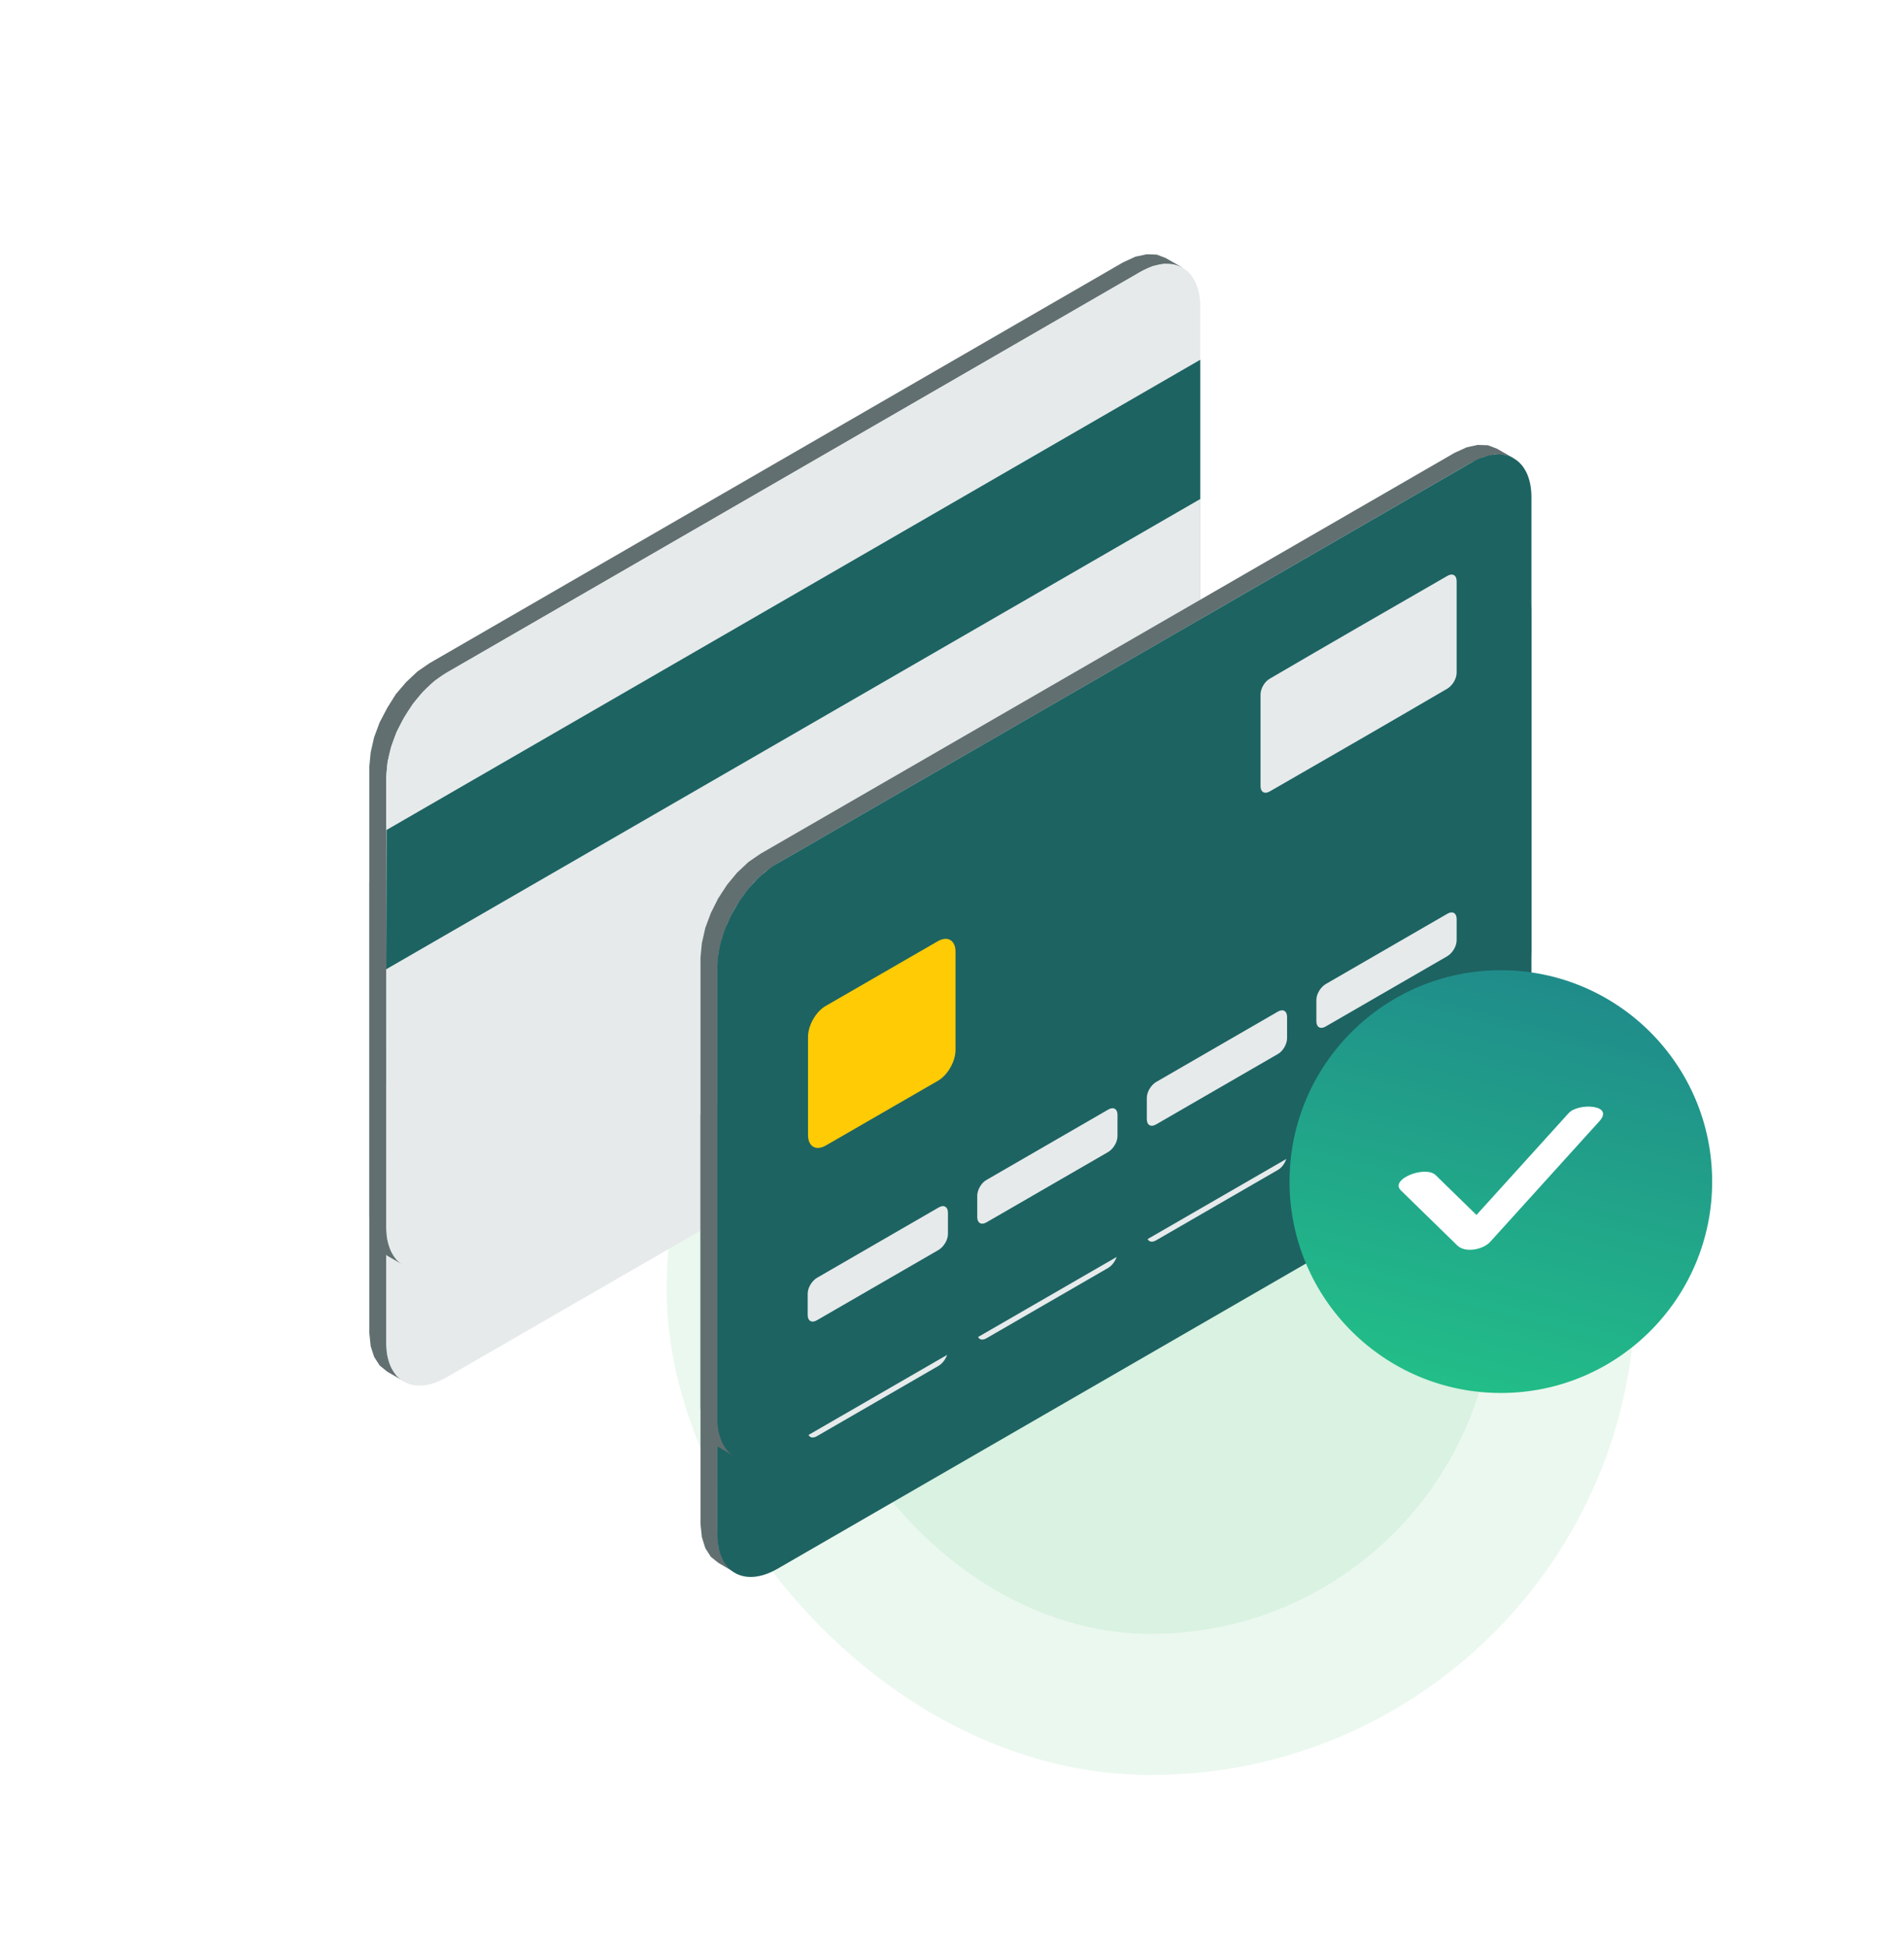 <svg width="397" height="406" viewBox="0 0 397 406" fill="none" xmlns="http://www.w3.org/2000/svg">
<rect opacity="0.1" x="139" y="168" width="202" height="202" rx="101" fill="#35BD5B"/>
<rect opacity="0.1" x="168.43" y="197.431" width="143.139" height="143.139" rx="71.57" fill="#35BD5B"/>
<g filter="url(#filter0_f_838_9286)">
<path fill-rule="evenodd" clip-rule="evenodd" d="M246.592 79.965L243.071 77.953L241.203 77.234L239.119 77.162L236.747 77.665L234.232 78.815L89.576 162.389L87.061 164.114L84.689 166.342L82.533 168.857L80.737 171.731L79.156 174.749L78.006 177.839L77.287 181.001L77 184.02V277.798L77.287 280.601L78.006 282.829L79.156 284.625L80.737 285.919L84.258 287.931L82.677 286.709L81.527 284.912L80.809 282.613L80.593 279.882L80.521 186.104L80.809 183.013L81.527 179.923L82.677 176.762L84.258 173.743L86.055 170.941L88.21 168.354L90.582 166.126L93.097 164.401L237.753 80.899L240.268 79.677L242.64 79.174L244.724 79.318L246.592 79.965Z" fill="#626F70"/>
<path fill-rule="evenodd" clip-rule="evenodd" d="M80.521 186.104V279.882C80.521 287.859 86.126 291.093 93.025 287.14L237.753 203.566C244.652 199.614 250.257 189.84 250.257 181.864V88.085C250.257 80.109 244.652 76.875 237.753 80.827L93.097 164.402C86.198 168.354 80.593 178.127 80.593 186.104H80.521Z" fill="#E6EAEB"/>
<path fill-rule="evenodd" clip-rule="evenodd" d="M80.593 197.171L80.521 226.203L250.257 128.184V99.152L80.593 197.171Z" fill="#1D6362"/>
<path fill-rule="evenodd" clip-rule="evenodd" d="M153.245 327.814L149.724 325.73L148.214 324.508L147.065 322.712L146.346 320.412L146.059 317.682V223.759L146.346 220.741L147.065 217.579L148.214 214.489L149.724 211.471L151.592 208.597L153.676 206.081L156.047 203.854L158.562 202.129L303.291 118.555L305.806 117.405L308.105 116.902L310.261 116.974L312.13 117.692L315.651 119.704L313.782 119.058L311.627 118.914L309.327 119.417L306.812 120.567L162.084 204.141L159.568 205.866L157.197 208.094L155.113 210.681L153.245 213.483L151.736 216.501L150.586 219.663L149.867 222.753L149.58 225.843V319.694L149.867 322.496L150.586 324.724L151.736 326.521L153.245 327.814Z" fill="#626F70"/>
<path fill-rule="evenodd" clip-rule="evenodd" d="M162.083 204.141L306.812 120.567C313.71 116.615 319.315 119.848 319.315 127.825V221.747C319.315 229.724 313.71 239.425 306.812 243.449L162.083 327.024C155.185 330.976 149.58 327.742 149.58 319.766V225.843C149.58 217.867 155.185 208.166 162.083 204.141Z" fill="#1D6362"/>
<path fill-rule="evenodd" clip-rule="evenodd" d="M303.722 164.403C303.722 158.007 303.722 151.611 303.722 145.287C303.722 144.066 302.859 143.563 301.781 144.21C289.421 151.324 277.061 158.438 264.773 165.624C263.695 166.199 262.833 167.708 262.833 168.93C262.833 175.325 262.833 181.649 262.833 188.045C262.833 189.266 263.695 189.769 264.773 189.123C277.133 182.008 289.493 174.894 301.781 167.708C302.859 167.061 303.722 165.624 303.722 164.403Z" fill="#E6EAEB"/>
<path fill-rule="evenodd" clip-rule="evenodd" d="M170.347 299.357L195.714 284.697C196.792 284.051 197.655 282.613 197.655 281.392V276.936C197.655 275.715 196.792 275.212 195.714 275.858L170.347 290.518C169.27 291.165 168.407 292.602 168.407 293.824V298.279C168.407 299.501 169.27 300.004 170.347 299.357Z" fill="#E6EAEB"/>
<path fill-rule="evenodd" clip-rule="evenodd" d="M205.703 278.948L231.07 264.289C232.148 263.642 233.01 262.205 233.01 260.983V256.528C233.01 255.306 232.148 254.803 231.07 255.45L205.703 270.109C204.625 270.684 203.763 272.193 203.763 273.415V277.87C203.763 279.092 204.625 279.595 205.703 278.948Z" fill="#E6EAEB"/>
<path fill-rule="evenodd" clip-rule="evenodd" d="M241.059 258.541L266.426 243.881C267.504 243.306 268.366 241.797 268.366 240.575V236.12C268.366 234.898 267.504 234.395 266.426 235.042L241.059 249.702C239.981 250.348 239.119 251.786 239.119 253.007V257.463C239.119 258.684 239.981 259.187 241.059 258.541Z" fill="#E6EAEB"/>
<path fill-rule="evenodd" clip-rule="evenodd" d="M276.415 238.131L301.782 223.472C302.859 222.825 303.722 221.388 303.722 220.166V215.711C303.722 214.489 302.859 213.986 301.782 214.633L276.415 229.293C275.337 229.939 274.474 231.377 274.474 232.598V237.054C274.474 238.275 275.337 238.778 276.415 238.131Z" fill="#E6EAEB"/>
<path fill-rule="evenodd" clip-rule="evenodd" d="M168.479 240.287C168.479 237.916 170.132 234.969 172.216 233.82C179.977 229.364 187.738 224.837 195.499 220.382C197.583 219.16 199.236 220.166 199.236 222.538V243.018C199.236 245.389 197.583 248.336 195.499 249.485C187.738 253.941 179.977 258.468 172.216 262.923C170.132 264.145 168.479 263.139 168.479 260.768V240.287Z" fill="#FFCB05"/>
</g>
<path fill-rule="evenodd" clip-rule="evenodd" d="M246.592 55.803L243.071 53.791L241.203 53.072L239.119 53L236.747 53.503L234.232 54.653L89.576 138.227L87.061 139.952L84.689 142.18L82.533 144.695L80.737 147.569L79.156 150.587L78.006 153.677L77.287 156.839L77 159.857V253.636L77.287 256.439L78.006 258.666L79.156 260.463L80.737 261.756L84.258 263.769L82.677 262.547L81.527 260.75L80.809 258.451L80.593 255.72L80.521 161.941L80.809 158.851L81.527 155.761L82.677 152.599L84.258 149.581L86.055 146.779L88.21 144.192L90.582 141.964L93.097 140.239L237.753 56.737L240.268 55.515L242.64 55.012L244.724 55.156L246.592 55.803Z" fill="#626F70"/>
<path fill-rule="evenodd" clip-rule="evenodd" d="M80.521 161.942V255.72C80.521 263.697 86.126 266.931 93.025 262.978L237.753 179.404C244.652 175.451 250.257 165.678 250.257 157.702V63.923C250.257 55.947 244.652 52.713 237.753 56.665L93.097 140.24C86.198 144.192 80.593 153.965 80.593 161.942H80.521Z" fill="#E6EAEB"/>
<path fill-rule="evenodd" clip-rule="evenodd" d="M80.593 173.009L80.521 202.041L250.257 104.022V74.99L80.593 173.009Z" fill="#1D6362"/>
<path fill-rule="evenodd" clip-rule="evenodd" d="M153.245 303.652L149.724 301.568L148.214 300.346L147.065 298.549L146.346 296.25L146.059 293.519V199.597L146.346 196.579L147.065 193.417L148.214 190.327L149.724 187.308L151.592 184.434L153.676 181.919L156.047 179.691L158.562 177.966L303.291 94.392L305.806 93.242L308.105 92.739L310.261 92.811L312.13 93.53L315.651 95.542L313.782 94.895L311.627 94.751L309.327 95.254L306.812 96.404L162.084 179.979L159.568 181.703L157.197 183.931L155.113 186.518L153.245 189.321L151.736 192.339L150.586 195.501L149.867 198.591L149.58 201.681V295.531L149.867 298.334L150.586 300.561L151.736 302.358L153.245 303.652Z" fill="#626F70"/>
<path fill-rule="evenodd" clip-rule="evenodd" d="M162.083 179.979L306.812 96.404C313.71 92.452 319.315 95.686 319.315 103.662V197.585C319.315 205.561 313.71 215.263 306.812 219.287L162.083 302.861C155.185 306.814 149.58 303.58 149.58 295.603V201.681C149.58 193.704 155.185 184.003 162.083 179.979Z" fill="#1D6362"/>
<path fill-rule="evenodd" clip-rule="evenodd" d="M303.722 140.24C303.722 133.844 303.722 127.449 303.722 121.125C303.722 119.903 302.859 119.4 301.781 120.047C289.421 127.161 277.061 134.275 264.773 141.462C263.695 142.036 262.833 143.546 262.833 144.767C262.833 151.163 262.833 157.487 262.833 163.882C262.833 165.104 263.695 165.607 264.773 164.96C277.133 157.846 289.493 150.732 301.781 143.546C302.859 142.899 303.722 141.462 303.722 140.24Z" fill="#E6EAEB"/>
<path fill-rule="evenodd" clip-rule="evenodd" d="M170.347 275.194L195.714 260.535C196.792 259.888 197.655 258.451 197.655 257.229V252.774C197.655 251.552 196.792 251.049 195.714 251.696L170.347 266.356C169.27 267.002 168.407 268.44 168.407 269.661V274.117C168.407 275.338 169.27 275.841 170.347 275.194Z" fill="#E6EAEB"/>
<path fill-rule="evenodd" clip-rule="evenodd" d="M205.703 254.786L231.07 240.127C232.148 239.48 233.01 238.043 233.01 236.821V232.366C233.01 231.144 232.148 230.641 231.07 231.288L205.703 245.947C204.625 246.522 203.763 248.031 203.763 249.253V253.708C203.763 254.93 204.625 255.433 205.703 254.786Z" fill="#E6EAEB"/>
<path fill-rule="evenodd" clip-rule="evenodd" d="M241.059 234.378L266.426 219.718C267.504 219.144 268.366 217.634 268.366 216.413V211.957C268.366 210.736 267.504 210.233 266.426 210.879L241.059 225.539C239.981 226.186 239.119 227.623 239.119 228.845V233.3C239.119 234.522 239.981 235.025 241.059 234.378Z" fill="#E6EAEB"/>
<path fill-rule="evenodd" clip-rule="evenodd" d="M276.415 213.969L301.782 199.309C302.859 198.662 303.722 197.225 303.722 196.004V191.548C303.722 190.327 302.859 189.824 301.782 190.47L276.415 205.13C275.337 205.777 274.474 207.214 274.474 208.436V212.891C274.474 214.113 275.337 214.616 276.415 213.969Z" fill="#E6EAEB"/>
<path fill-rule="evenodd" clip-rule="evenodd" d="M168.479 216.125C168.479 213.753 170.132 210.807 172.216 209.657C179.977 205.202 187.738 200.674 195.499 196.219C197.583 194.997 199.236 196.003 199.236 198.375V218.855C199.236 221.227 197.583 224.173 195.499 225.323C187.738 229.778 179.977 234.305 172.216 238.761C170.132 239.982 168.479 238.976 168.479 236.605V216.125Z" fill="#FFCB05"/>
<circle cx="312.939" cy="246.299" r="44.061" fill="url(#paint0_linear_838_9286)"/>
<g clip-path="url(#clip0_838_9286)">
<path d="M292.082 248.121C296.009 251.951 299.932 255.782 303.859 259.612C305.53 261.244 309.267 260.465 310.714 258.865C318.308 250.478 325.903 242.087 333.497 233.7C336.658 230.209 329.058 229.833 327.067 232.037C319.473 240.423 311.878 248.815 304.284 257.201C306.569 256.952 308.853 256.703 311.138 256.454C307.211 252.624 303.288 248.794 299.36 244.963C297.195 242.85 289.71 245.8 292.082 248.121Z" fill="white"/>
</g>
<defs>
<filter id="filter0_f_838_9286" x="0.249" y="0.411" width="395.818" height="405.049" filterUnits="userSpaceOnUse" color-interpolation-filters="sRGB">
<feFlood flood-opacity="0" result="BackgroundImageFix"/>
<feBlend mode="normal" in="SourceGraphic" in2="BackgroundImageFix" result="shape"/>
<feGaussianBlur stdDeviation="38.376" result="effect1_foregroundBlur_838_9286"/>
</filter>
<linearGradient id="paint0_linear_838_9286" x1="312.939" y1="202.238" x2="289.487" y2="291.781" gradientUnits="userSpaceOnUse">
<stop stop-color="#208C8A"/>
<stop offset="1" stop-color="#22C188"/>
</linearGradient>
<clipPath id="clip0_838_9286">
<rect width="42.64" height="29.848" fill="white" transform="translate(291.619 230.665)"/>
</clipPath>
</defs>
</svg>
